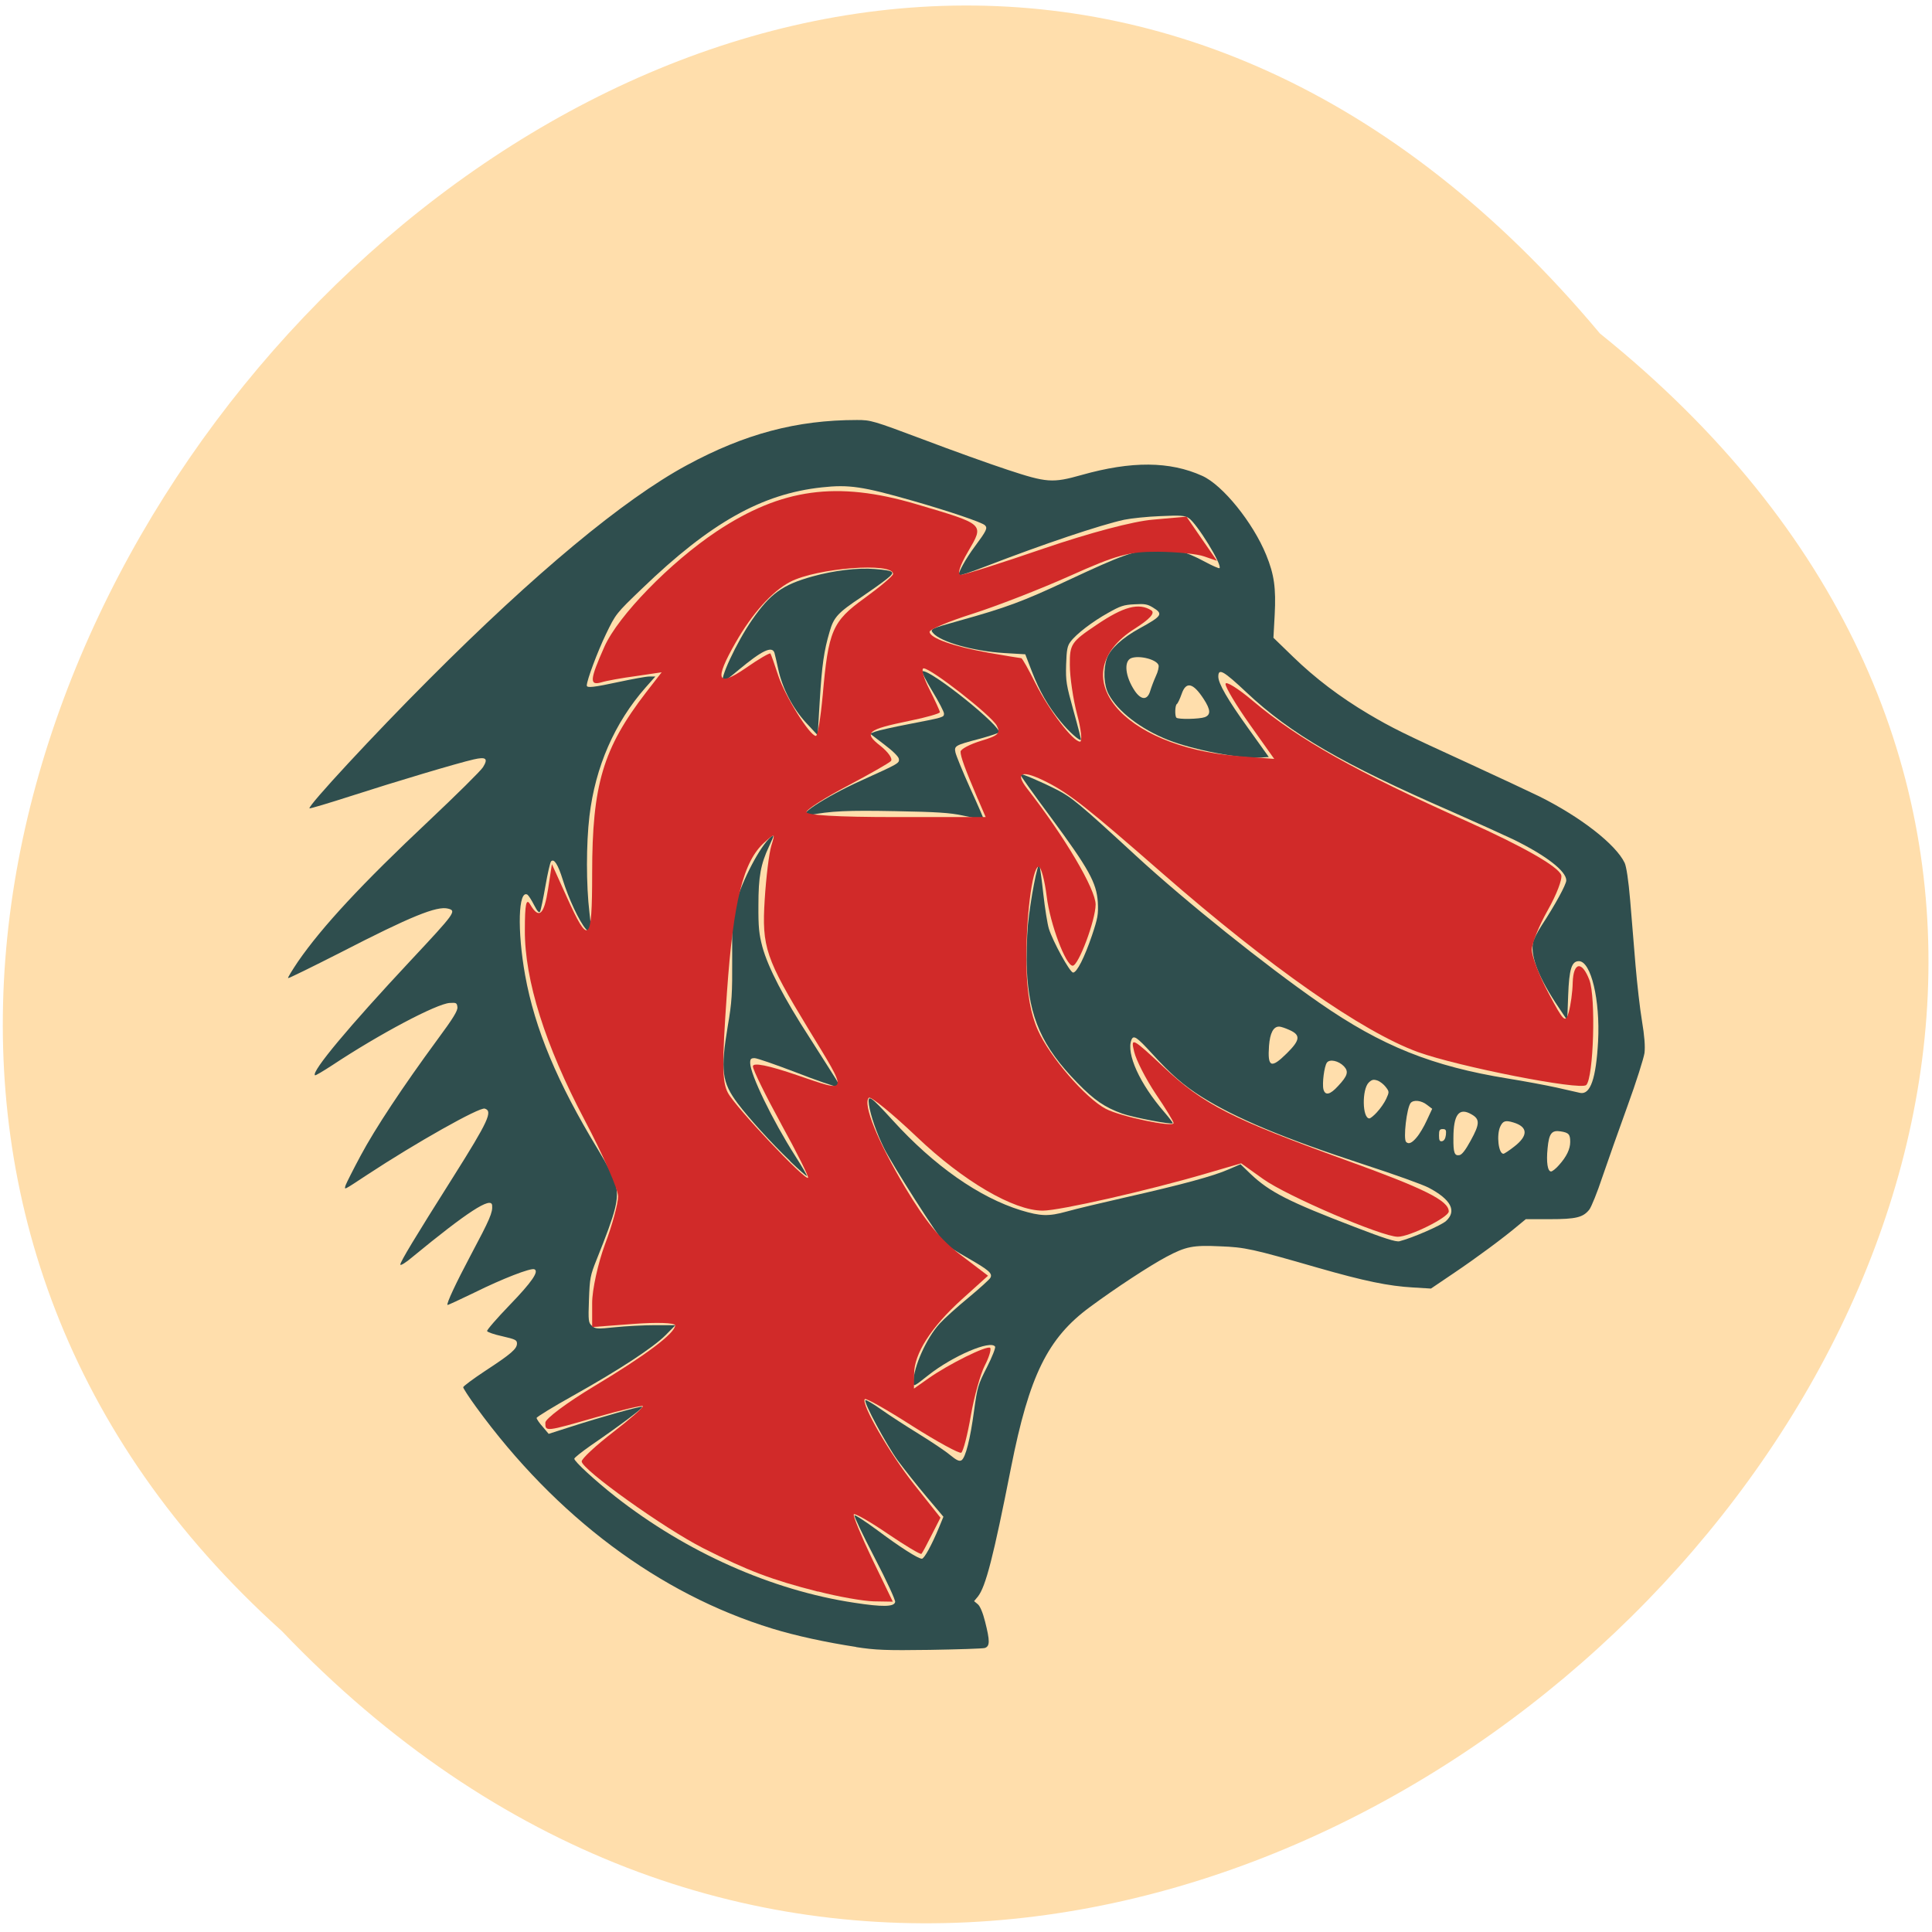 <svg xmlns="http://www.w3.org/2000/svg" viewBox="0 0 48 48"><path d="m 39.75 8.285 c 24.273 19.516 -11.266 54.742 -32.746 32.24 c -21.527 -19.367 12.07 -56.957 32.746 -32.24" fill="#ffdeac"/><g fill-rule="evenodd"><g fill="#2f4e4e"><path d="m 21.27 40.918 c -0.742 -0.113 -1.5 -0.277 -2.086 -0.457 c -2.805 -0.859 -5.371 -2.777 -7.352 -5.5 c -0.18 -0.246 -0.324 -0.469 -0.324 -0.496 c 0 -0.023 0.246 -0.207 0.547 -0.406 c 0.645 -0.422 0.789 -0.547 0.789 -0.68 c 0 -0.086 -0.039 -0.105 -0.363 -0.18 c -0.199 -0.043 -0.371 -0.102 -0.379 -0.129 c -0.012 -0.023 0.242 -0.316 0.559 -0.645 c 0.559 -0.578 0.738 -0.844 0.613 -0.891 c -0.094 -0.035 -0.789 0.234 -1.484 0.578 c -0.363 0.176 -0.664 0.316 -0.672 0.309 c -0.031 -0.031 0.211 -0.547 0.578 -1.238 c 0.48 -0.902 0.547 -1.059 0.531 -1.238 c -0.023 -0.223 -0.621 0.168 -1.98 1.285 c -0.164 0.141 -0.301 0.223 -0.301 0.188 c 0 -0.07 0.355 -0.66 1.313 -2.176 c 0.879 -1.395 0.988 -1.637 0.785 -1.699 c -0.129 -0.043 -1.711 0.848 -2.922 1.645 c -0.605 0.398 -0.57 0.383 -0.535 0.258 c 0.02 -0.055 0.188 -0.391 0.375 -0.738 c 0.359 -0.672 1.047 -1.711 1.902 -2.875 c 0.395 -0.535 0.512 -0.723 0.5 -0.813 c -0.012 -0.102 -0.027 -0.113 -0.191 -0.102 c -0.328 0.02 -1.75 0.773 -2.918 1.547 c -0.227 0.148 -0.418 0.262 -0.43 0.25 c -0.094 -0.09 0.852 -1.219 2.367 -2.84 c 1.121 -1.199 1.156 -1.246 0.938 -1.301 c -0.277 -0.07 -0.922 0.191 -2.668 1.09 c -0.707 0.359 -1.293 0.648 -1.305 0.637 c -0.012 -0.012 0.102 -0.195 0.246 -0.41 c 0.602 -0.871 1.59 -1.934 3.246 -3.492 c 0.691 -0.652 1.301 -1.254 1.352 -1.34 c 0.133 -0.215 0.074 -0.262 -0.234 -0.191 c -0.398 0.09 -1.965 0.559 -3.039 0.906 c -0.559 0.18 -1.027 0.32 -1.039 0.309 c -0.051 -0.051 1.617 -1.852 2.973 -3.207 c 2.629 -2.637 4.832 -4.469 6.398 -5.316 c 1.441 -0.781 2.734 -1.125 4.23 -1.125 c 0.344 0 0.391 0.012 1.648 0.484 c 0.711 0.27 1.656 0.609 2.098 0.754 c 0.969 0.32 1.113 0.332 1.832 0.129 c 1.246 -0.352 2.195 -0.344 3 0.02 c 0.508 0.227 1.262 1.16 1.59 1.965 c 0.199 0.488 0.246 0.82 0.211 1.492 l -0.031 0.566 l 0.488 0.473 c 0.547 0.531 1.164 1 1.875 1.422 c 0.59 0.348 0.852 0.477 2.496 1.23 c 0.715 0.328 1.504 0.699 1.746 0.816 c 1.02 0.508 1.898 1.188 2.121 1.652 c 0.043 0.094 0.094 0.426 0.137 0.93 c 0.035 0.43 0.094 1.156 0.133 1.613 c 0.039 0.457 0.109 1.082 0.16 1.383 c 0.063 0.375 0.082 0.633 0.063 0.797 c -0.02 0.133 -0.207 0.727 -0.422 1.316 c -0.215 0.594 -0.496 1.387 -0.625 1.766 c -0.125 0.379 -0.273 0.742 -0.324 0.809 c -0.156 0.195 -0.328 0.238 -0.984 0.238 h -0.594 l -0.176 0.145 c -0.383 0.324 -1.051 0.816 -1.602 1.188 l -0.578 0.391 l -0.445 -0.027 c -0.609 -0.035 -1.203 -0.156 -2.387 -0.496 c -1.598 -0.461 -1.785 -0.504 -2.414 -0.527 c -0.664 -0.031 -0.844 0.004 -1.328 0.262 c -0.418 0.223 -1.254 0.77 -1.898 1.246 c -1.051 0.773 -1.508 1.703 -1.961 3.988 c -0.438 2.219 -0.629 2.961 -0.824 3.207 l -0.094 0.113 l 0.094 0.078 c 0.055 0.047 0.125 0.211 0.18 0.434 c 0.121 0.477 0.121 0.609 -0.008 0.652 c -0.055 0.016 -0.672 0.035 -1.371 0.047 c -1.09 0.016 -1.348 0.004 -1.828 -0.07 m 0.973 -1.117 c 0.008 -0.051 -0.211 -0.527 -0.512 -1.105 c -0.293 -0.563 -0.516 -1.031 -0.5 -1.051 c 0.016 -0.016 0.273 0.152 0.57 0.371 c 0.559 0.418 1.012 0.707 1.105 0.707 c 0.059 0 0.246 -0.344 0.426 -0.777 l 0.109 -0.266 l -0.422 -0.5 c -0.234 -0.277 -0.551 -0.68 -0.711 -0.895 c -0.289 -0.402 -0.855 -1.453 -0.805 -1.5 c 0.016 -0.016 0.195 0.09 0.398 0.234 c 0.203 0.145 0.621 0.414 0.926 0.602 c 0.305 0.188 0.656 0.422 0.773 0.52 c 0.168 0.137 0.234 0.168 0.289 0.137 c 0.102 -0.063 0.219 -0.527 0.313 -1.23 c 0.082 -0.59 0.098 -0.648 0.32 -1.082 c 0.129 -0.254 0.219 -0.484 0.203 -0.512 c -0.109 -0.172 -1.047 0.227 -1.66 0.711 c -0.359 0.285 -0.371 0.289 -0.371 0.176 c 0.004 -0.383 0.324 -1.098 0.652 -1.457 c 0.117 -0.129 0.438 -0.418 0.715 -0.645 c 0.273 -0.227 0.52 -0.449 0.547 -0.496 c 0.059 -0.109 -0.035 -0.191 -0.59 -0.508 c -0.242 -0.137 -0.484 -0.293 -0.543 -0.348 c -0.141 -0.125 -1.328 -1.984 -1.516 -2.379 c -0.184 -0.375 -0.328 -0.797 -0.367 -1.059 c -0.039 -0.277 0.023 -0.238 0.594 0.387 c 1.027 1.129 2.145 1.91 3.18 2.23 c 0.488 0.148 0.688 0.156 1.137 0.031 c 0.223 -0.063 0.895 -0.223 1.496 -0.359 c 1.348 -0.305 2.16 -0.523 2.535 -0.691 l 0.289 -0.125 l 0.246 0.238 c 0.477 0.453 0.945 0.691 2.598 1.324 c 0.727 0.281 1.016 0.371 1.102 0.352 c 0.313 -0.078 1.043 -0.395 1.16 -0.504 c 0.273 -0.25 0.121 -0.535 -0.434 -0.828 c -0.141 -0.074 -0.855 -0.332 -1.59 -0.57 c -2.02 -0.66 -3.211 -1.16 -4.055 -1.691 c -0.445 -0.281 -0.762 -0.559 -1.23 -1.074 c -0.375 -0.41 -0.457 -0.465 -0.508 -0.336 c -0.133 0.344 0.207 1.09 0.816 1.793 c 0.125 0.145 0.219 0.27 0.211 0.277 c -0.039 0.039 -0.973 -0.141 -1.254 -0.238 c -0.434 -0.156 -0.699 -0.336 -1.117 -0.766 c -0.875 -0.895 -1.199 -1.621 -1.254 -2.809 c -0.016 -0.313 0 -0.797 0.027 -1.121 c 0.063 -0.621 0.242 -1.57 0.285 -1.469 c 0.016 0.039 0.059 0.359 0.098 0.715 c 0.039 0.355 0.102 0.742 0.137 0.855 c 0.098 0.316 0.523 1.09 0.602 1.09 c 0.094 0 0.281 -0.371 0.469 -0.922 c 0.145 -0.434 0.16 -0.52 0.145 -0.828 c -0.031 -0.48 -0.223 -0.828 -1.172 -2.113 c -0.43 -0.578 -0.77 -1.059 -0.762 -1.07 c 0.023 -0.023 0.535 0.195 0.918 0.391 c 0.367 0.188 0.563 0.348 1.965 1.641 c 1.23 1.133 3.215 2.723 4.555 3.652 c 1.547 1.074 2.805 1.578 4.691 1.883 c 0.391 0.063 0.934 0.164 1.203 0.223 c 0.27 0.063 0.531 0.121 0.586 0.133 c 0.254 0.051 0.395 -0.359 0.445 -1.277 c 0.055 -1.031 -0.176 -1.996 -0.477 -1.996 c -0.18 0 -0.242 0.195 -0.266 0.852 l -0.023 0.617 l -0.211 -0.316 c -0.492 -0.727 -0.703 -1.266 -0.641 -1.605 c 0.016 -0.086 0.113 -0.277 0.215 -0.434 c 0.336 -0.512 0.613 -1.02 0.613 -1.121 c 0 -0.23 -0.5 -0.617 -1.313 -1.016 c -0.246 -0.117 -0.938 -0.43 -1.539 -0.695 c -2.707 -1.18 -4 -1.93 -5.086 -2.953 c -0.582 -0.547 -0.707 -0.617 -0.707 -0.398 c 0 0.172 0.234 0.574 0.734 1.27 l 0.52 0.727 l -0.191 0.012 c -0.5 0.039 -1.668 -0.184 -2.305 -0.434 c -0.684 -0.27 -1.258 -0.711 -1.484 -1.141 c -0.121 -0.227 -0.137 -0.613 -0.043 -0.887 c 0.082 -0.234 0.379 -0.508 0.813 -0.746 c 0.563 -0.309 0.594 -0.359 0.328 -0.52 c -0.133 -0.082 -0.207 -0.094 -0.461 -0.078 c -0.258 0.012 -0.348 0.043 -0.645 0.211 c -0.395 0.219 -0.801 0.531 -0.938 0.719 c -0.078 0.102 -0.098 0.199 -0.109 0.57 c -0.012 0.414 0.004 0.496 0.184 1.148 c 0.109 0.387 0.191 0.711 0.184 0.719 c -0.031 0.035 -0.301 -0.203 -0.5 -0.449 c -0.316 -0.383 -0.531 -0.762 -0.719 -1.25 l -0.164 -0.426 l -0.523 -0.031 c -0.77 -0.047 -1.586 -0.277 -1.77 -0.5 c -0.082 -0.094 -0.043 -0.109 0.645 -0.301 c 1.176 -0.328 1.586 -0.48 2.688 -0.996 c 1.387 -0.648 1.652 -0.742 2.18 -0.773 c 0.48 -0.027 0.746 0.035 1.242 0.301 c 0.188 0.102 0.352 0.172 0.363 0.16 c 0.078 -0.074 -0.563 -1.113 -0.762 -1.242 c -0.098 -0.066 -0.195 -0.074 -0.703 -0.051 c -0.324 0.012 -0.73 0.055 -0.902 0.09 c -0.59 0.129 -2.01 0.605 -3.434 1.156 c -0.355 0.137 -0.656 0.238 -0.672 0.223 c -0.039 -0.035 0.172 -0.418 0.395 -0.715 c 0.289 -0.391 0.324 -0.457 0.25 -0.527 c -0.074 -0.074 -0.922 -0.359 -1.797 -0.609 c -1.238 -0.355 -1.582 -0.406 -2.254 -0.332 c -1.492 0.16 -2.77 0.879 -4.465 2.512 c -0.652 0.625 -0.656 0.633 -0.898 1.133 c -0.211 0.438 -0.477 1.148 -0.477 1.277 c 0 0.066 0.168 0.047 0.805 -0.09 c 0.328 -0.07 0.668 -0.133 0.75 -0.133 h 0.148 l -0.242 0.273 c -0.77 0.875 -1.25 1.973 -1.395 3.195 c -0.082 0.691 -0.082 1.711 0 2.395 c 0.035 0.289 0.059 0.531 0.051 0.539 c -0.008 0.008 -0.07 -0.051 -0.141 -0.129 c -0.164 -0.191 -0.43 -0.758 -0.574 -1.227 c -0.117 -0.375 -0.215 -0.531 -0.289 -0.453 c -0.023 0.023 -0.086 0.297 -0.141 0.613 c -0.055 0.313 -0.113 0.598 -0.133 0.633 c -0.023 0.043 -0.066 0 -0.148 -0.16 c -0.063 -0.125 -0.137 -0.238 -0.164 -0.258 c -0.23 -0.137 -0.258 0.891 -0.059 2 c 0.242 1.336 0.797 2.664 1.813 4.336 c 0.223 0.367 0.402 0.715 0.434 0.848 c 0.09 0.375 0.023 0.652 -0.473 1.887 c -0.156 0.391 -0.168 0.453 -0.188 0.988 c -0.02 0.535 -0.012 0.578 0.074 0.652 c 0.086 0.078 0.125 0.082 0.574 0.035 c 0.262 -0.027 0.707 -0.051 0.988 -0.051 h 0.512 l -0.242 0.246 c -0.313 0.313 -1.16 0.867 -2.305 1.508 c -0.496 0.277 -0.902 0.527 -0.902 0.551 c 0 0.023 0.066 0.125 0.152 0.219 l 0.148 0.176 l 0.574 -0.184 c 0.742 -0.238 1.699 -0.508 1.75 -0.488 c 0.043 0.016 -0.531 0.449 -1.277 0.961 c -0.223 0.156 -0.41 0.305 -0.41 0.328 c -0.004 0.066 0.516 0.543 1.016 0.938 c 1.773 1.391 3.891 2.332 5.938 2.641 c 0.703 0.109 0.992 0.102 1.016 -0.016 m 16.492 -10.855 c 0.191 -0.211 0.281 -0.402 0.281 -0.578 c 0 -0.188 -0.035 -0.23 -0.238 -0.262 c -0.223 -0.035 -0.289 0.051 -0.324 0.418 c -0.035 0.348 0 0.578 0.086 0.578 c 0.031 0 0.121 -0.07 0.195 -0.156 m -2.191 -0.613 c 0.227 -0.41 0.23 -0.531 0.023 -0.648 c -0.313 -0.184 -0.453 0 -0.453 0.59 c -0.004 0.359 0.027 0.441 0.145 0.422 c 0.066 -0.008 0.152 -0.121 0.285 -0.363 m 1.078 0.152 c 0.355 -0.273 0.348 -0.492 -0.02 -0.602 c -0.195 -0.059 -0.258 -0.039 -0.324 0.102 c -0.098 0.211 -0.043 0.676 0.078 0.676 c 0.023 0 0.141 -0.078 0.266 -0.176 m -2.422 -0.23 c 0.07 -0.078 0.184 -0.27 0.254 -0.426 l 0.133 -0.285 l -0.129 -0.098 c -0.137 -0.109 -0.332 -0.133 -0.406 -0.047 c -0.098 0.117 -0.188 0.895 -0.113 0.969 c 0.063 0.063 0.145 0.027 0.262 -0.113 m 0.727 -0.066 c 0.012 -0.117 -0.004 -0.141 -0.078 -0.141 c -0.078 0 -0.094 0.027 -0.094 0.156 c 0 0.125 0.016 0.156 0.078 0.145 c 0.051 -0.012 0.082 -0.066 0.094 -0.16 m -1.711 -0.563 c 0.082 -0.086 0.184 -0.234 0.227 -0.328 c 0.078 -0.172 0.078 -0.18 -0.012 -0.297 c -0.047 -0.063 -0.141 -0.137 -0.207 -0.16 c -0.098 -0.031 -0.137 -0.023 -0.215 0.051 c -0.172 0.172 -0.16 0.891 0.016 0.891 c 0.027 0 0.113 -0.07 0.191 -0.156 m -0.969 -0.648 c 0.238 -0.254 0.27 -0.359 0.145 -0.492 c -0.133 -0.137 -0.352 -0.184 -0.422 -0.09 c -0.066 0.09 -0.121 0.52 -0.086 0.664 c 0.043 0.16 0.164 0.137 0.363 -0.082 m -1.273 -0.813 c 0.332 -0.328 0.348 -0.453 0.07 -0.578 c -0.102 -0.047 -0.219 -0.086 -0.258 -0.086 c -0.145 -0.004 -0.23 0.16 -0.254 0.477 c -0.039 0.535 0.051 0.574 0.441 0.188 m -2.039 -8.352 c 0.156 -0.059 0.148 -0.184 -0.023 -0.449 c -0.266 -0.41 -0.441 -0.449 -0.551 -0.125 c -0.043 0.121 -0.094 0.23 -0.117 0.246 c -0.047 0.027 -0.055 0.297 -0.012 0.34 c 0.047 0.047 0.574 0.035 0.703 -0.012 m -1.355 -0.648 c 0.027 -0.09 0.09 -0.258 0.141 -0.371 c 0.055 -0.113 0.082 -0.238 0.066 -0.277 c -0.055 -0.141 -0.473 -0.246 -0.676 -0.172 c -0.191 0.074 -0.152 0.457 0.086 0.813 c 0.16 0.234 0.313 0.238 0.383 0.008"/><path d="m 19.633 28.848 c -0.473 -0.453 -1.031 -1.07 -1.305 -1.434 c -0.395 -0.527 -0.43 -0.82 -0.246 -1.926 c 0.102 -0.59 0.113 -0.793 0.109 -1.68 c -0.004 -0.91 0.004 -1.047 0.09 -1.363 c 0.156 -0.57 0.613 -1.438 0.867 -1.645 c 0.094 -0.078 0.09 -0.055 -0.039 0.223 c -0.211 0.449 -0.266 0.758 -0.266 1.465 c -0.004 0.551 0.016 0.723 0.098 1.035 c 0.141 0.516 0.539 1.281 1.176 2.262 c 0.293 0.461 0.586 0.918 0.648 1.02 l 0.109 0.188 h -0.094 c -0.055 0 -0.508 -0.156 -1.01 -0.352 c -0.5 -0.191 -0.961 -0.352 -1.023 -0.352 c -0.09 0 -0.109 0.023 -0.109 0.117 c 0 0.285 0.551 1.422 1.121 2.316 c 0.168 0.262 0.297 0.484 0.289 0.496 c -0.012 0.008 -0.199 -0.156 -0.418 -0.367"/><path d="m 23.922 20.262 c -0.324 -0.07 -0.652 -0.09 -1.68 -0.109 c -1.184 -0.023 -1.613 -0.004 -2.145 0.102 c -0.41 0.078 0.398 -0.457 1.301 -0.863 c 0.941 -0.426 0.949 -0.43 0.934 -0.539 c -0.012 -0.059 -0.148 -0.195 -0.367 -0.359 l -0.348 -0.266 l 0.129 -0.051 c 0.07 -0.027 0.449 -0.113 0.84 -0.188 c 0.871 -0.168 0.867 -0.168 0.867 -0.262 c 0 -0.043 -0.129 -0.293 -0.289 -0.555 c -0.16 -0.266 -0.273 -0.488 -0.25 -0.496 c 0.188 -0.063 2.02 1.41 1.898 1.523 c -0.023 0.023 -0.246 0.094 -0.488 0.16 c -0.594 0.156 -0.621 0.172 -0.586 0.336 c 0.016 0.074 0.176 0.469 0.359 0.875 c 0.188 0.41 0.336 0.754 0.336 0.766 c 0 0.031 -0.063 0.02 -0.512 -0.074"/><path d="m 20.03 17.961 c -0.336 -0.363 -0.594 -0.863 -0.695 -1.336 c -0.039 -0.184 -0.082 -0.363 -0.094 -0.406 c -0.059 -0.18 -0.313 -0.055 -0.887 0.422 c -0.188 0.16 -0.359 0.289 -0.379 0.289 c -0.129 0 0.328 -0.98 0.711 -1.531 c 0.457 -0.656 0.75 -0.867 1.5 -1.078 c 0.535 -0.148 1.121 -0.219 1.551 -0.184 c 0.492 0.043 0.523 0.066 0.285 0.254 c -0.105 0.086 -0.383 0.281 -0.613 0.438 c -0.59 0.391 -0.695 0.504 -0.797 0.863 c -0.141 0.477 -0.191 0.824 -0.246 1.727 l -0.051 0.848"/></g><path d="m 20.32 39.543 c -1.16 -0.297 -1.734 -0.516 -2.848 -1.078 c -0.969 -0.492 -3.02 -1.957 -3.02 -2.156 c 0 -0.07 0.352 -0.395 0.781 -0.727 c 0.43 -0.332 0.762 -0.625 0.738 -0.648 c -0.023 -0.023 -0.535 0.098 -1.137 0.27 c -1.293 0.371 -1.285 0.371 -1.285 0.141 c 0 -0.098 0.547 -0.504 1.215 -0.906 c 1.266 -0.758 2.01 -1.316 2.01 -1.512 c 0 -0.063 -0.465 -0.078 -1.031 -0.035 l -1.031 0.078 v -0.598 c 0 -0.328 0.145 -0.988 0.32 -1.461 c 0.18 -0.473 0.324 -1.01 0.324 -1.188 c 0 -0.18 -0.375 -1.031 -0.832 -1.898 c -0.98 -1.855 -1.492 -3.48 -1.484 -4.719 c 0 -0.648 0.035 -0.805 0.133 -0.633 c 0.219 0.371 0.344 0.262 0.445 -0.391 l 0.094 -0.613 l 0.359 0.793 c 0.559 1.246 0.641 1.176 0.641 -0.563 c 0 -2.203 0.27 -3.105 1.336 -4.492 l 0.391 -0.504 l -0.637 0.094 c -0.352 0.047 -0.742 0.117 -0.863 0.156 c -0.301 0.086 -0.285 -0.07 0.078 -0.887 c 0.344 -0.77 1.633 -2.094 2.793 -2.867 c 1.609 -1.066 2.984 -1.254 4.945 -0.676 c 1.73 0.512 1.699 0.488 1.297 1.18 c -0.211 0.359 -0.277 0.578 -0.18 0.578 c 0.086 0 1.012 -0.293 2.055 -0.652 c 1.133 -0.387 2.23 -0.68 2.723 -0.719 l 0.828 -0.074 l 0.379 0.551 l 0.379 0.547 l -0.316 -0.109 c -0.172 -0.063 -0.688 -0.113 -1.148 -0.117 c -0.723 -0.004 -1.027 0.078 -2.195 0.602 c -0.742 0.332 -1.832 0.754 -2.418 0.941 c -0.582 0.184 -1.063 0.387 -1.063 0.445 c 0 0.156 0.594 0.367 1.473 0.523 c 0.422 0.074 0.785 0.133 0.805 0.133 c 0.023 0 0.184 0.285 0.355 0.629 c 0.34 0.672 0.93 1.445 1.105 1.445 c 0.059 0 0.027 -0.309 -0.074 -0.68 c -0.098 -0.375 -0.18 -0.926 -0.18 -1.227 c -0.004 -0.516 0.035 -0.574 0.672 -1 c 0.664 -0.449 1.043 -0.551 1.352 -0.355 c 0.102 0.066 -0.039 0.219 -0.414 0.457 c -1.793 1.141 -0.336 2.934 2.57 3.164 l 0.898 0.07 l -0.605 -0.852 c -0.332 -0.469 -0.605 -0.922 -0.605 -1.01 c 0 -0.082 0.305 0.105 0.676 0.418 c 1.129 0.953 2.563 1.762 5.336 3 c 1.383 0.621 2.246 1.113 2.328 1.328 c 0.035 0.094 -0.113 0.484 -0.332 0.871 c -0.219 0.387 -0.398 0.832 -0.398 0.988 c 0 0.16 0.184 0.645 0.414 1.074 c 0.379 0.715 0.426 0.758 0.504 0.473 c 0.047 -0.172 0.094 -0.5 0.098 -0.734 c 0.016 -0.512 0.23 -0.547 0.414 -0.063 c 0.164 0.426 0.105 2.426 -0.078 2.609 c -0.141 0.141 -3.18 -0.457 -4.184 -0.82 c -1.379 -0.504 -3.676 -2.109 -6.352 -4.445 c -1.855 -1.621 -2.297 -1.969 -2.852 -2.254 c -0.625 -0.32 -0.824 -0.262 -0.504 0.152 c 0.938 1.203 1.703 2.504 1.703 2.883 c -0.004 0.395 -0.426 1.52 -0.57 1.52 c -0.172 0 -0.563 -1.043 -0.645 -1.719 c -0.051 -0.406 -0.141 -0.742 -0.199 -0.742 c -0.164 0 -0.328 1.34 -0.305 2.48 c 0.016 0.672 0.105 1.18 0.281 1.574 c 0.289 0.66 1.191 1.703 1.695 1.965 c 0.367 0.191 1.68 0.465 1.68 0.352 c 0 -0.039 -0.199 -0.367 -0.445 -0.727 c -0.242 -0.363 -0.484 -0.832 -0.535 -1.047 c -0.09 -0.367 -0.047 -0.348 0.738 0.387 c 0.992 0.93 1.68 1.277 4.492 2.297 c 1.98 0.715 2.586 1.016 2.586 1.285 c 0 0.145 -0.969 0.629 -1.266 0.629 c -0.395 0 -2.754 -1.012 -3.344 -1.434 l -0.547 -0.391 l -0.871 0.254 c -1.438 0.422 -3.641 0.922 -4.059 0.922 c -0.723 0 -1.973 -0.73 -3.133 -1.836 c -0.609 -0.578 -1.141 -1.012 -1.188 -0.969 c -0.156 0.16 0.223 1.09 0.906 2.234 c 0.5 0.836 0.879 1.297 1.371 1.668 l 0.684 0.52 l -0.645 0.582 c -0.77 0.695 -1.191 1.355 -1.191 1.859 l -0.004 0.363 l 0.355 -0.25 c 0.508 -0.359 1.465 -0.832 1.539 -0.762 c 0.031 0.035 -0.027 0.234 -0.137 0.445 c -0.105 0.207 -0.262 0.766 -0.344 1.242 c -0.082 0.473 -0.188 0.887 -0.238 0.918 c -0.047 0.027 -0.594 -0.27 -1.215 -0.664 c -0.621 -0.398 -1.152 -0.699 -1.18 -0.668 c -0.105 0.105 0.617 1.355 1.234 2.133 l 0.645 0.813 l -0.219 0.43 c -0.117 0.234 -0.23 0.445 -0.254 0.469 c -0.02 0.023 -0.395 -0.199 -0.832 -0.496 c -0.434 -0.297 -0.816 -0.516 -0.848 -0.488 c -0.027 0.031 0.18 0.531 0.457 1.113 l 0.512 1.059 l -0.48 -0.008 c -0.262 -0.008 -0.883 -0.117 -1.379 -0.246 m -0.91 -11.605 c -0.387 -0.707 -0.707 -1.355 -0.707 -1.441 c 0 -0.102 0.379 -0.027 1.109 0.223 c 1.285 0.438 1.273 0.492 0.27 -1.152 c -1.063 -1.75 -1.16 -2.035 -1.086 -3.211 c 0.035 -0.559 0.109 -1.16 0.164 -1.34 c 0.098 -0.32 0.098 -0.32 -0.168 -0.086 c -0.527 0.469 -0.773 1.449 -0.934 3.73 c -0.125 1.781 -0.121 2.219 0.023 2.492 c 0.18 0.348 1.918 2.188 1.992 2.113 c 0.023 -0.023 -0.273 -0.621 -0.664 -1.328 m 4.879 -8.09 c -0.32 -0.754 -0.426 -1.047 -0.426 -1.168 c 0 -0.063 0.227 -0.184 0.508 -0.27 c 0.43 -0.129 0.492 -0.188 0.391 -0.379 c -0.137 -0.254 -1.629 -1.422 -1.816 -1.422 c -0.066 0 -0.004 0.234 0.141 0.516 c 0.141 0.281 0.262 0.539 0.262 0.574 c 0 0.031 -0.336 0.129 -0.742 0.211 c -1.078 0.223 -1.16 0.293 -0.734 0.625 c 0.195 0.156 0.313 0.324 0.258 0.379 c -0.051 0.051 -0.535 0.328 -1.074 0.613 c -0.543 0.285 -1 0.574 -1.023 0.648 c -0.023 0.082 0.77 0.129 2.207 0.129 h 2.246 l -0.195 -0.453 m -3.855 -2.559 c 0.141 -1.621 0.238 -1.848 1.039 -2.426 c 0.391 -0.285 0.711 -0.555 0.711 -0.602 c 0 -0.297 -1.891 -0.148 -2.555 0.195 c -0.457 0.242 -0.941 0.781 -1.359 1.512 c -0.535 0.934 -0.461 1.121 0.25 0.633 c 0.324 -0.227 0.602 -0.387 0.617 -0.363 c 0.016 0.023 0.105 0.277 0.199 0.563 c 0.176 0.516 0.777 1.48 0.93 1.484 c 0.043 0.004 0.117 -0.445 0.168 -1" fill="#d12a29"/></g></svg>